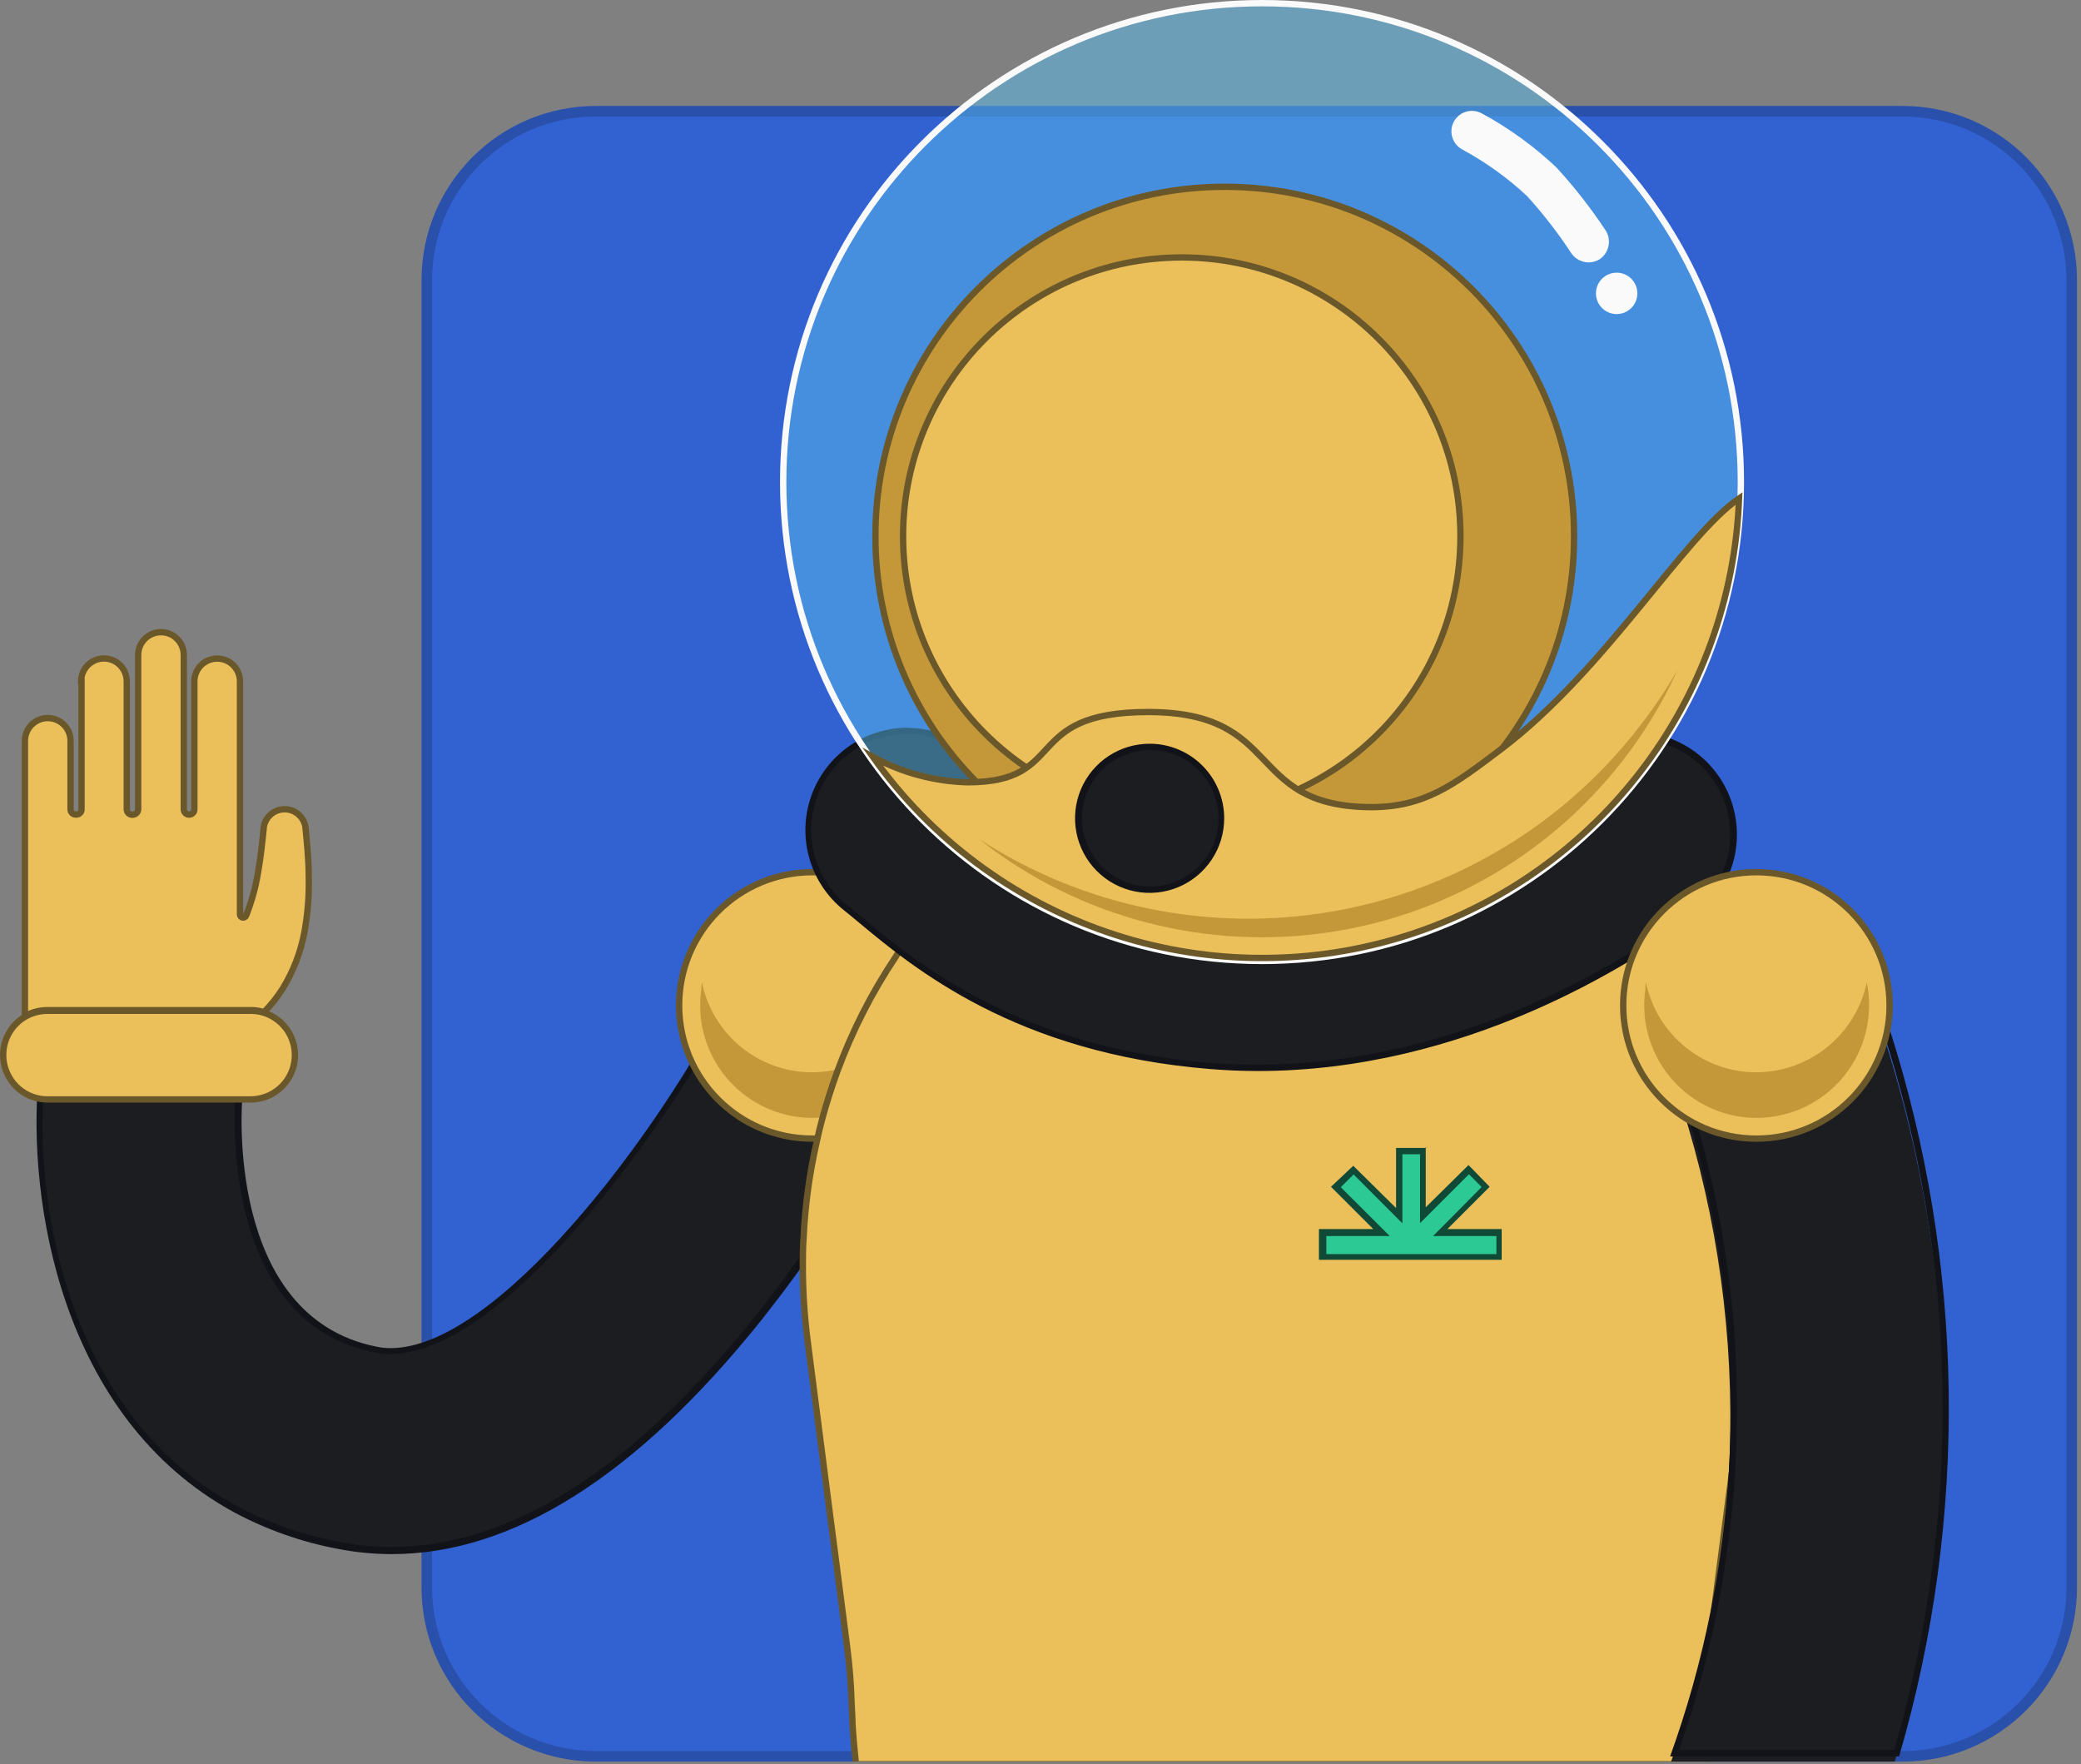 <svg viewBox="0 0 197 167" fill="none" xmlns="http://www.w3.org/2000/svg">
<rect x="0" y="0" width="197" height="167" fill="#808080" stroke="none"/>
<g clip-path="url(#clip0_879_977)">
<path d="M180.122 10.53H56.402C47.566 10.53 40.402 17.694 40.402 26.53V150.25C40.402 159.087 47.566 166.25 56.402 166.25H180.122C188.959 166.25 196.122 159.087 196.122 150.25V26.53C196.122 17.694 188.959 10.53 180.122 10.53Z" fill="#3262D1" stroke="#2950AB" stroke-miterlimit="10"/>
<path d="M37.059 146.72C35.341 146.718 33.626 146.551 31.939 146.22C28.582 145.576 25.339 144.433 22.32 142.83C5.649 133.83 2.9 113.06 3.9 102.17C4.1 99.834 5.172 97.659 6.903 96.077C8.633 94.495 10.895 93.621 13.239 93.63C13.529 93.615 13.82 93.615 14.11 93.63C16.591 93.861 18.879 95.066 20.473 96.982C22.066 98.898 22.835 101.368 22.61 103.85C22.61 104.05 20.849 124.85 35.609 127.74C36.068 127.829 36.533 127.872 36.999 127.87C47.429 127.87 62.809 107.23 69.919 93.29C70.699 91.737 71.896 90.432 73.377 89.522C74.857 88.613 76.562 88.134 78.299 88.14C79.776 88.129 81.233 88.472 82.549 89.14C84.767 90.272 86.447 92.236 87.221 94.603C87.995 96.969 87.8 99.546 86.68 101.77C82.398 109.882 77.377 117.581 71.68 124.77C60.029 139.3 48.38 146.67 37.05 146.67L37.059 146.72Z" fill="#1C1D21"/>
<path d="M78.269 88.479C79.699 88.479 81.109 88.822 82.379 89.479C84.529 90.573 86.158 92.475 86.908 94.767C87.657 97.06 87.467 99.557 86.379 101.709C82.119 109.794 77.125 117.47 71.459 124.639C59.869 139.099 48.289 146.429 37.059 146.429C35.357 146.427 33.659 146.259 31.989 145.929C28.664 145.292 25.452 144.163 22.459 142.579C5.939 133.679 3.199 112.999 4.199 102.199C4.383 99.941 5.412 97.835 7.08 96.302C8.748 94.769 10.933 93.922 13.199 93.929C13.482 93.914 13.766 93.914 14.049 93.929C16.45 94.153 18.664 95.319 20.205 97.174C21.747 99.028 22.489 101.418 22.269 103.819C22.269 104.029 20.489 125.069 35.489 128.029C35.964 128.122 36.446 128.169 36.929 128.169C47.479 128.169 62.929 107.439 70.109 93.419C70.865 91.914 72.025 90.649 73.459 89.766C74.893 88.883 76.545 88.417 78.229 88.419L78.269 88.479ZM78.229 87.819C76.437 87.818 74.68 88.314 73.153 89.251C71.626 90.189 70.389 91.531 69.579 93.129C61.999 108.119 46.839 127.609 36.999 127.609C36.553 127.612 36.107 127.568 35.669 127.479C21.209 124.619 22.919 104.119 22.939 103.909C23.173 101.349 22.38 98.801 20.735 96.824C19.091 94.848 16.729 93.605 14.169 93.369C13.869 93.369 13.569 93.369 13.269 93.369C10.854 93.374 8.527 94.28 6.744 95.909C4.962 97.538 3.851 99.774 3.629 102.179C2.629 113.439 5.629 134.179 22.209 143.179C25.252 144.801 28.522 145.954 31.909 146.599C33.615 146.938 35.35 147.109 37.089 147.109C48.519 147.109 60.219 139.729 71.959 125.109C77.66 117.923 82.681 110.223 86.959 102.109C87.709 100.631 88.068 98.986 88.001 97.329C87.935 95.673 87.445 94.062 86.579 92.649C85.712 91.236 84.498 90.068 83.052 89.258C81.606 88.447 79.977 88.021 78.319 88.019L78.229 87.819Z" fill="#111318"/>
<path d="M76.899 107.78C83.863 107.78 89.509 102.134 89.509 95.17C89.509 88.205 83.863 82.56 76.899 82.56C69.935 82.56 64.289 88.205 64.289 95.17C64.289 102.134 69.935 107.78 76.899 107.78Z" fill="#EBC05B" stroke="#6B582A" stroke-width="0.6" stroke-miterlimit="10"/>
<path d="M66.451 93C66.894 95.15 67.991 97.111 69.591 98.615C71.191 100.118 73.217 101.091 75.391 101.4C75.894 101.468 76.402 101.501 76.911 101.5C79.359 101.489 81.729 100.639 83.627 99.092C85.525 97.546 86.835 95.395 87.341 93C87.596 94.203 87.637 95.442 87.461 96.66C87.088 99.196 85.818 101.514 83.883 103.195C81.947 104.875 79.474 105.807 76.911 105.82C76.402 105.818 75.894 105.781 75.391 105.71C72.599 105.302 70.083 103.803 68.396 101.542C66.709 99.281 65.987 96.442 66.391 93.65C66.371 93.46 66.401 93.25 66.451 93Z" fill="#C49839"/>
<path d="M165.566 126.903L163.919 139.643L162.172 153.15L161.821 155.894C161.741 156.519 161.67 157.135 161.61 157.76C161.496 158.93 161.426 160.1 161.399 161.27C161.399 162.279 161.309 163.288 161.238 164.297C161.207 165.202 161.275 166.109 161.439 167H81.031C80.89 165.729 80.779 164.448 80.699 163.147C80.699 162.521 80.639 161.906 80.619 161.291C80.569 159.492 80.428 157.698 80.197 155.914L79.042 146.967L78.611 143.668L76.452 126.923C76.152 124.581 76.001 122.223 76 119.862C76 118.984 76 118.097 76.07 117.209C76.212 114.121 76.632 111.052 77.325 108.039C77.466 107.367 77.627 106.694 77.807 106.022C78.219 104.489 78.691 102.996 79.253 101.452C80.663 97.615 82.524 93.962 84.796 90.568L84.896 90.397C85.107 90.084 85.328 89.761 85.559 89.388C85.981 88.783 86.433 88.177 86.885 87.582C88.482 85.512 90.245 83.575 92.156 81.792C92.215 81.726 92.278 81.666 92.347 81.611C92.839 81.147 93.351 80.703 93.843 80.289L93.963 80.178C94.968 79.341 95.972 78.564 96.976 77.808C97.357 77.535 97.749 77.263 98.151 77.001C98.552 76.738 98.743 76.607 99.034 76.436C99.858 75.911 100.691 75.427 101.544 74.963C101.826 74.812 102.107 74.66 102.398 74.519C107.219 72.038 112.481 70.54 117.881 70.111C118.885 70.04 119.889 70 120.964 70C126.862 69.998 132.689 71.296 138.034 73.803C138.405 73.964 138.767 74.146 139.138 74.317C140.012 74.761 140.855 75.225 141.709 75.719C142.996 76.474 144.242 77.295 145.444 78.181C145.866 78.484 146.277 78.786 146.689 79.119C147.101 79.452 147.693 79.946 148.235 80.39C148.307 80.441 148.374 80.499 148.436 80.561C151.167 82.921 153.622 85.585 155.756 88.5C156.037 88.873 156.308 89.247 156.559 89.63C157.182 90.508 157.764 91.405 158.317 92.323C158.668 92.898 159.009 93.483 159.321 94.068C159.632 94.653 159.803 94.936 160.034 95.38C160.97 97.179 161.801 99.032 162.524 100.928C163.125 102.507 163.645 104.116 164.08 105.75C164.271 106.446 164.442 107.142 164.602 107.838C166.05 114.084 166.376 120.541 165.566 126.903Z" fill="#EBC05B" stroke="#6B582A" stroke-width="0.6" stroke-miterlimit="10"/>
<path d="M119.002 101.08C117.482 101.08 116.002 101.02 114.452 100.89C96.201 99.409 86.572 91.389 81.391 87.079C80.862 86.629 80.391 86.26 79.992 85.919C78.043 84.361 76.794 82.093 76.519 79.614C76.243 77.135 76.963 74.648 78.522 72.7C80.08 70.751 82.348 69.502 84.827 69.227C87.306 68.951 89.793 69.671 91.742 71.23L93.451 72.629C97.772 76.23 103.692 81.159 116.012 82.159C117.012 82.24 118.012 82.279 119.012 82.279C133.382 82.279 145.682 73.99 149.102 71.45C150.716 70.246 152.677 69.597 154.692 69.6C156.683 69.583 158.628 70.199 160.246 71.359C161.864 72.519 163.073 74.163 163.697 76.053C164.321 77.944 164.328 79.984 163.718 81.88C163.108 83.775 161.911 85.428 160.302 86.6C154.392 90.919 138.582 101.08 119.002 101.08Z" fill="#1C1D21"/>
<path d="M85.88 69.48C87.943 69.477 89.945 70.183 91.55 71.48L93.26 72.88C97.61 76.51 103.57 81.47 115.99 82.48C116.99 82.56 117.99 82.6 118.99 82.6C133.46 82.6 145.82 74.27 149.26 71.71C150.822 70.543 152.72 69.915 154.67 69.92C156.092 69.92 157.494 70.251 158.766 70.886C160.038 71.521 161.145 72.443 162 73.58C163.435 75.519 164.042 77.949 163.687 80.336C163.333 82.722 162.046 84.871 160.11 86.31C154.24 90.66 138.5 100.78 119.04 100.78C117.53 100.78 116.04 100.72 114.52 100.6C96.36 99.12 86.77 91.13 81.62 86.85L81.55 86.79C81.08 86.39 80.63 86.02 80.21 85.69C78.736 84.513 77.665 82.906 77.144 81.094C76.622 79.281 76.678 77.351 77.301 75.571C77.925 73.79 79.087 72.248 80.625 71.157C82.164 70.066 84.004 69.48 85.89 69.48H85.88ZM85.89 68.88C83.883 68.891 81.93 69.523 80.298 70.691C78.666 71.858 77.437 73.503 76.779 75.398C76.121 77.293 76.067 79.346 76.624 81.273C77.181 83.201 78.322 84.908 79.89 86.16C80.33 86.51 80.79 86.89 81.29 87.31C86.49 91.64 96.17 99.7 114.52 101.19C116.06 101.32 117.59 101.38 119.09 101.38C138.61 101.38 154.36 91.38 160.52 86.79C162.586 85.249 163.955 82.951 164.326 80.4C164.698 77.85 164.041 75.256 162.5 73.19C160.959 71.124 158.66 69.755 156.11 69.383C153.559 69.012 150.966 69.669 148.9 71.21C145.35 73.85 133.22 82 119 82C118 82 117 82 116.05 81.88C103.81 80.88 97.94 75.99 93.65 72.42C93.04 71.92 92.47 71.42 91.93 71.01C90.225 69.649 88.111 68.906 85.93 68.9L85.89 68.88Z" fill="#111318"/>
<path d="M125.223 118.999V116.689H130.783L126.433 112.339L128.073 110.699L132.423 115.059V108.939H134.733V115.059L139.083 110.699L140.713 112.339L136.363 116.689H141.923V118.999H125.223Z" fill="#2CC995"/>
<path d="M134.429 109.24V115.78L135.429 114.78L139.059 111.15L140.259 112.36L136.659 116L135.659 117H141.659V118.71H125.559V117H131.559L130.559 116L126.929 112.38L128.139 111.17L131.759 114.8L132.759 115.8V109.26H134.469L134.429 109.24ZM135.069 108.66H132.159V114.35L128.109 110.35L125.999 112.34L129.999 116.34H124.859V119.25H142.159V116.34H137.019L141.019 112.34L139.019 110.28L134.969 114.28V108.59L135.069 108.66Z" fill="#104A37"/>
<path d="M7.719 64.49V76.63C7.717 76.755 7.665 76.875 7.575 76.963C7.486 77.051 7.365 77.1 7.239 77.1H7.159C7.034 77.1 6.913 77.051 6.823 76.963C6.734 76.875 6.682 76.755 6.679 76.63V70.13C6.679 69.557 6.452 69.008 6.047 68.603C5.642 68.197 5.092 67.97 4.519 67.97C3.947 67.97 3.397 68.197 2.992 68.603C2.587 69.008 2.359 69.557 2.359 70.13V96.19C3 95.817 3.728 95.62 4.469 95.62H23.749C24.17 95.616 24.589 95.68 24.989 95.81C25.651 95.136 26.241 94.395 26.749 93.6C27.765 91.953 28.467 90.132 28.819 88.23C29.13 86.525 29.267 84.793 29.229 83.06C29.229 81.4 29.059 79.79 28.909 78.23C28.823 77.772 28.579 77.359 28.22 77.062C27.861 76.765 27.41 76.602 26.944 76.602C26.479 76.602 26.027 76.765 25.669 77.062C25.31 77.359 25.066 77.772 24.979 78.23C24.829 79.77 24.669 81.23 24.409 82.69C24.179 84.059 23.804 85.4 23.289 86.69C23.26 86.75 23.212 86.799 23.151 86.829C23.091 86.858 23.023 86.867 22.957 86.853C22.892 86.839 22.833 86.804 22.79 86.752C22.746 86.701 22.722 86.637 22.719 86.57V64.5C22.719 63.927 22.492 63.378 22.087 62.972C21.682 62.567 21.132 62.34 20.559 62.34C19.986 62.34 19.437 62.567 19.032 62.972C18.627 63.378 18.399 63.927 18.399 64.5V76.61C18.401 76.676 18.389 76.742 18.364 76.803C18.339 76.864 18.303 76.92 18.256 76.966C18.209 77.013 18.154 77.05 18.092 77.075C18.031 77.099 17.965 77.111 17.899 77.11C17.767 77.11 17.64 77.057 17.546 76.963C17.452 76.87 17.399 76.743 17.399 76.61V62C17.399 61.427 17.172 60.878 16.767 60.472C16.362 60.067 15.812 59.84 15.239 59.84C14.666 59.84 14.117 60.067 13.712 60.472C13.307 60.878 13.079 61.427 13.079 62V76.6C13.079 76.738 13.025 76.87 12.927 76.968C12.83 77.065 12.697 77.12 12.559 77.12C12.488 77.125 12.416 77.116 12.348 77.092C12.28 77.069 12.218 77.031 12.165 76.982C12.113 76.934 12.071 76.874 12.042 76.808C12.014 76.743 11.999 76.672 11.999 76.6V64.49C11.999 63.917 11.772 63.368 11.367 62.962C10.962 62.557 10.412 62.33 9.839 62.33C9.267 62.33 8.717 62.557 8.312 62.962C7.907 63.368 7.679 63.917 7.679 64.49H7.719Z" fill="#EBC05B" stroke="#6B582A" stroke-width="0.6" stroke-miterlimit="10"/>
<path d="M2.351 96.26C1.726 96.63 1.208 97.157 0.848 97.788C0.489 98.419 0.3 99.133 0.301 99.86C0.299 100.494 0.443 101.12 0.721 101.69C1.061 102.403 1.597 103.006 2.266 103.427C2.935 103.848 3.71 104.071 4.501 104.07H23.741C24.741 104.065 25.706 103.704 26.463 103.051C27.22 102.398 27.72 101.496 27.872 100.508C28.023 99.519 27.818 98.51 27.291 97.659C26.765 96.809 25.953 96.175 25.001 95.87C24.6 95.74 24.182 95.676 23.761 95.68H4.511C3.751 95.673 3.005 95.874 2.351 96.26Z" fill="#EBC05B" stroke="#6B582A" stroke-width="0.6" stroke-miterlimit="10"/>
<path opacity="0.5" d="M119.471 90.96C144.506 90.96 164.801 70.665 164.801 45.63C164.801 20.595 144.506 0.3 119.471 0.3C94.436 0.3 74.141 20.595 74.141 45.63C74.141 70.665 94.436 90.96 119.471 90.96Z" fill="#5BBDEF"/>
<path d="M119.471 90.96C144.506 90.96 164.801 70.665 164.801 45.63C164.801 20.595 144.506 0.3 119.471 0.3C94.436 0.3 74.141 20.595 74.141 45.63C74.141 70.665 94.436 90.96 119.471 90.96Z" stroke="#FAFAFA" stroke-width="0.6" stroke-miterlimit="10"/>
<path d="M115.941 83.82C134.205 83.82 149.011 69.014 149.011 50.75C149.011 32.486 134.205 17.68 115.941 17.68C97.677 17.68 82.871 32.486 82.871 50.75C82.871 69.014 97.677 83.82 115.941 83.82Z" fill="#C49839" stroke="#6B582A" stroke-width="0.6" stroke-miterlimit="10"/>
<path d="M111.872 77.13C126.441 77.13 138.252 65.319 138.252 50.75C138.252 36.181 126.441 24.37 111.872 24.37C97.303 24.37 85.492 36.181 85.492 50.75C85.492 65.319 97.303 77.13 111.872 77.13Z" fill="#EBC05B" stroke="#6B582A" stroke-width="0.6" stroke-miterlimit="10"/>
<path d="M82.629 71.64C88.091 79.341 95.829 85.137 104.755 88.214C113.681 91.291 123.347 91.495 132.395 88.796C141.442 86.097 149.417 80.632 155.199 73.167C160.98 65.703 164.278 56.615 164.629 47.18C159.469 50.68 151.969 63.46 142.109 70.91C137.699 74.24 134.809 76.51 129.459 76.4C117.829 76.16 121.549 67.4 108.689 67.4C96.619 67.4 101.229 74.05 91.609 74.05C88.467 73.971 85.388 73.144 82.629 71.64Z" fill="#EBC05B" stroke="#6B582A" stroke-width="0.6" stroke-miterlimit="10"/>
<path d="M92.579 79.34C94.68 81.021 96.937 82.498 99.319 83.75C104.531 86.491 110.248 88.139 116.119 88.593C121.99 89.047 127.893 88.297 133.464 86.39C139.036 84.483 144.159 81.459 148.521 77.502C152.882 73.545 156.39 68.74 158.829 63.38C157.84 65.099 156.741 66.752 155.539 68.33C148.392 77.812 137.908 84.224 126.21 86.266C114.513 88.308 102.477 85.829 92.539 79.33L92.579 79.34Z" fill="#C49839"/>
<path d="M108.891 84.22C107.554 84.222 106.246 83.827 105.133 83.086C104.02 82.344 103.152 81.289 102.639 80.054C102.125 78.819 101.99 77.46 102.25 76.147C102.509 74.836 103.153 73.63 104.098 72.684C105.043 71.737 106.247 71.093 107.559 70.831C108.87 70.569 110.23 70.703 111.466 71.214C112.702 71.725 113.758 72.592 114.501 73.704C115.244 74.815 115.641 76.123 115.641 77.46C115.641 79.251 114.93 80.969 113.665 82.237C112.399 83.504 110.682 84.218 108.891 84.22Z" fill="#1C1D21"/>
<path d="M108.89 71C110.167 71 111.416 71.379 112.479 72.088C113.541 72.798 114.369 73.807 114.858 74.987C115.347 76.168 115.475 77.467 115.225 78.72C114.976 79.973 114.361 81.124 113.457 82.028C112.554 82.931 111.403 83.546 110.15 83.796C108.897 84.045 107.598 83.917 106.417 83.428C105.237 82.939 104.228 82.111 103.518 81.049C102.808 79.986 102.43 78.737 102.43 77.46C102.43 75.746 103.11 74.103 104.322 72.892C105.533 71.68 107.176 71 108.89 71ZM108.89 70.4C107.491 70.388 106.12 70.792 104.951 71.56C103.782 72.329 102.868 73.427 102.324 74.716C101.781 76.005 101.632 77.426 101.898 78.8C102.164 80.173 102.831 81.437 103.816 82.43C104.801 83.424 106.059 84.102 107.43 84.379C108.801 84.657 110.224 84.52 111.517 83.988C112.811 83.455 113.917 82.55 114.695 81.388C115.474 80.226 115.889 78.859 115.89 77.46C115.89 75.598 115.154 73.811 113.843 72.489C112.532 71.166 110.752 70.415 108.89 70.4Z" fill="#111318"/>
<path d="M150.39 24.84C150.77 24.837 151.141 24.726 151.46 24.52C151.878 24.226 152.167 23.784 152.269 23.284C152.372 22.784 152.279 22.264 152.01 21.83C150.609 19.708 149.041 17.701 147.32 15.83C145.195 13.826 142.819 12.109 140.25 10.72C139.795 10.478 139.263 10.428 138.771 10.579C138.278 10.729 137.866 11.07 137.625 11.525C137.384 11.979 137.333 12.512 137.484 13.004C137.635 13.496 137.975 13.908 138.43 14.15C140.652 15.353 142.712 16.835 144.56 18.56C146.104 20.26 147.512 22.079 148.77 24C148.954 24.258 149.197 24.469 149.479 24.615C149.76 24.761 150.073 24.838 150.39 24.84Z" fill="#FAFAFA"/>
<path d="M153.042 29.73C154.125 29.73 155.002 28.852 155.002 27.77C155.002 26.687 154.125 25.81 153.042 25.81C151.96 25.81 151.082 26.687 151.082 27.77C151.082 28.852 151.96 29.73 153.042 29.73Z" fill="#FAFAFA"/>
<path d="M158.109 167C159.672 162.615 160.919 158.125 161.841 153.563C162.753 149.084 163.353 144.547 163.637 139.986C164.303 128.723 163.006 117.43 159.803 106.61C159.491 105.543 159.158 104.476 158.795 103.42C157.967 100.923 157.029 98.447 156 96.052L174.553 88C175.905 91.16 177.136 94.431 178.205 97.713C185.533 120.15 185.92 144.269 179.315 166.93L158.109 167Z" fill="#1C1D21"/>
<path d="M174.671 87.93C175.961 90.93 177.131 94.11 178.161 97.28C185.389 119.439 185.793 143.258 179.321 165.65H158.941C160.433 161.405 161.625 157.061 162.511 152.65C165.643 137.131 164.956 121.084 160.511 105.89C160.191 104.79 159.861 103.72 159.511 102.71C158.721 100.31 157.831 97.94 156.861 95.64L159.411 94.53L174.691 87.92L174.671 87.93ZM175.011 87.13L159.151 94L156.491 95.15L156.051 95.34C157.117 97.826 158.077 100.353 158.931 102.92C159.281 103.92 159.611 105.02 159.931 106.07C163.07 116.803 164.335 127.997 163.671 139.16C163.411 143.659 162.829 148.133 161.931 152.55C160.997 157.208 159.716 161.791 158.101 166.26H179.781C186.38 143.626 186.031 119.533 178.781 97.1C177.687 93.766 176.441 90.433 175.041 87.1L175.011 87.13Z" fill="#111318"/>
<path d="M166.27 107.78C173.234 107.78 178.88 102.134 178.88 95.17C178.88 88.205 173.234 82.56 166.27 82.56C159.306 82.56 153.66 88.205 153.66 95.17C153.66 102.134 159.306 107.78 166.27 107.78Z" fill="#EBC05B" stroke="#6B582A" stroke-width="0.6" stroke-miterlimit="10"/>
<path d="M155.819 93C156.268 95.148 157.367 97.106 158.966 98.608C160.565 100.111 162.587 101.085 164.759 101.4C165.266 101.468 165.777 101.502 166.289 101.5C168.737 101.487 171.106 100.636 173.004 99.09C174.901 97.544 176.212 95.395 176.719 93C177.038 94.549 177.008 96.15 176.632 97.687C176.256 99.223 175.543 100.657 174.545 101.884C173.546 103.111 172.288 104.101 170.86 104.781C169.432 105.462 167.871 105.817 166.289 105.82C165.777 105.818 165.266 105.781 164.759 105.71C161.97 105.297 159.458 103.796 157.771 101.537C156.085 99.277 155.361 96.442 155.759 93.65C155.739 93.46 155.779 93.25 155.819 93Z" fill="#C49839"/>
</g>
<defs>
<clipPath id="clip0_879_977">
<rect width="196.62" height="166.75" fill="white"/>
</clipPath>
</defs>
</svg>
